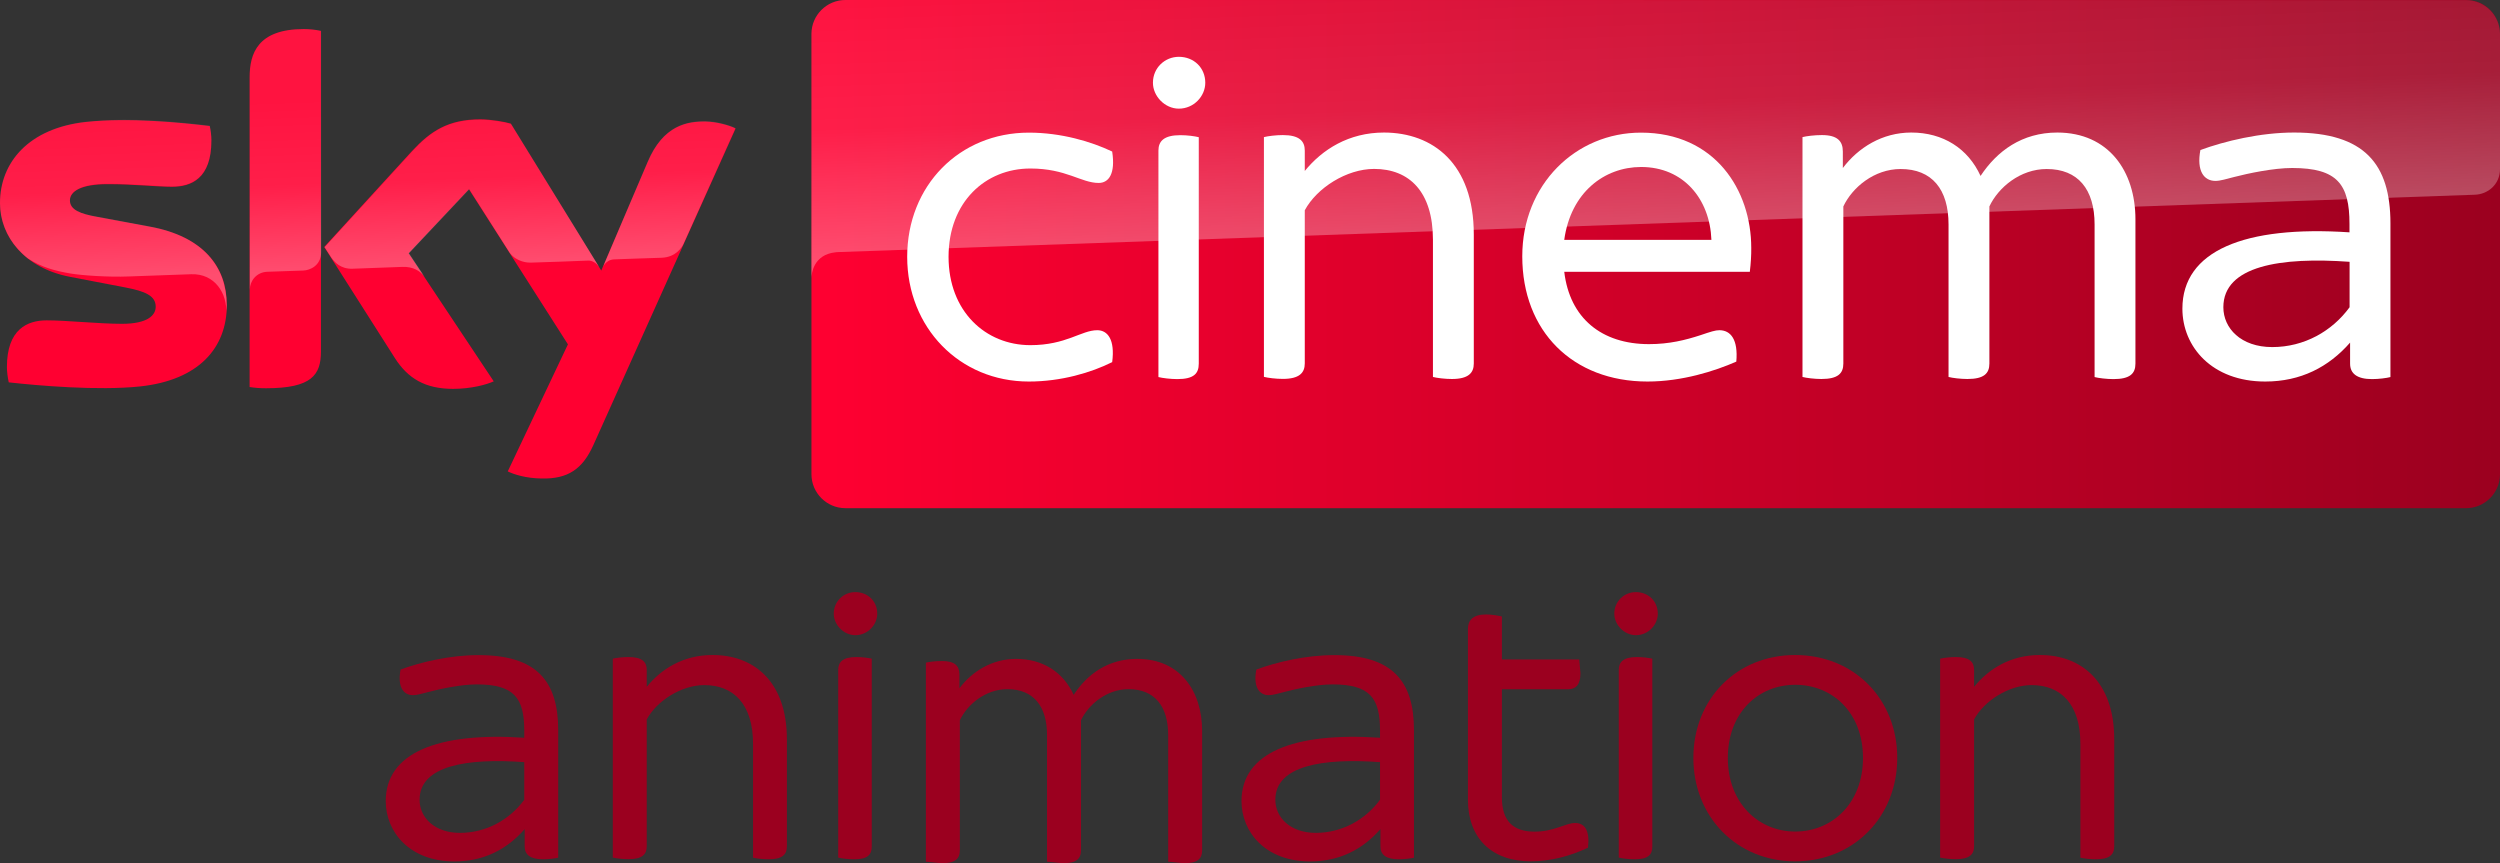 <svg enable-background="new 0 0 3718.6 500" version="1.1" viewBox="0 0 2459.8 849.38" xml:space="preserve" xmlns="http://www.w3.org/2000/svg">
<rect x="0" y="0" width="2459.8" height="849.38" fill="#333333" stroke="none"/>
<g transform="translate(-.039 -.04)">
	<g transform="translate(-126.12)" fill="#9b001f"><path d="m675.4 718.52v125.4c-3.3 0.8-9.4 1.6-15.1 1.6-12.2 0-17.9-4.5-17.9-12.6v-17.1c-17.5 20-40.3 31.8-69.2 31.8-43.5 0-67.5-28.5-67.5-59.4 0-47.2 50.5-68 136.3-62.3v-6.9c0-32.1-9.8-45.6-46.8-45.6-15.5 0-36.2 4.5-47.2 7.4-6.5 1.6-11.3 3.2-15.5 3.2-9.3 0-15.5-8.1-12.2-25.2 19.9-7.4 48.8-14.2 76.5-14.2 57.4-0.1 78.6 25.5 78.6 73.9m-33.4 68.4v-37c-56.2-4.1-103 3.3-103 37 0 17.1 14.2 32.6 39.9 32.6 26-0.1 48.8-13.1 63.1-32.6"/><path d="m1688.6 834.12c-17.1 8.1-36.6 13.4-56.2 13.4-38.6 0-61.9-22.8-61.9-60.6v-168.1c0-8.5 4.9-14.2 17.9-14.2 5.6 0 12.2 1.2 15.5 2v42.3h76.1l1.2 13.5c0 11.8-4.9 15.8-12.2 15.8h-65.1v106.3c0 22.8 10.5 33.8 32.1 33.8 19.5 0 30.5-8.5 39.9-8.5 9.8-0.1 14.7 8 12.7 24.3"/><path d="m1714.5 603.82c0-12.2 9.8-21.2 21.2-21.2 12.2 0 21.6 8.9 21.6 21.2 0 11-9.4 21.2-21.6 21.2-11.5-0.1-21.2-10.2-21.2-21.2m4.4 240v-184.7c0-7.7 4.5-12.6 17.9-12.6 5.6 0 11.8 0.8 15.1 1.6v184.8c0 8.2-4.1 12.6-17.5 12.6-5.7 0-12.2-0.8-15.5-1.7"/><path d="m1792.3 745.82c0-58.2 42.7-101.3 100.1-101.3 57.8 0 100.5 43.1 100.5 101.3 0 57.8-42.7 101.7-100.5 101.7-57.4 0-100.1-43.9-100.1-101.7m166.9 0c0-44.7-30.1-72-66.7-72-36.2 0-66.3 27.3-66.3 72 0 44.3 30.1 72.4 66.3 72.4 36.6 0 66.7-28.1 66.7-72.4"/><path d="m2206.4 727.52v105.4c0 7.8-4.5 12.6-17.9 12.6-5.6 0-12.2-0.8-15.4-1.6v-112c0-39-19.2-57.8-48-57.8-22.4 0-46.8 15.5-56.6 33.8v124.9c0 7.8-4.5 12.6-17.9 12.6-5.6 0-12.2-0.8-15.5-1.6v-195.7c3.3-0.8 9.8-1.6 15.5-1.6 13.5 0 17.9 4.9 17.9 12.6v16.7c14.2-17.5 35.8-31.3 64.7-31.3 39.8-0.1 73.2 25.2 73.2 83"/><path d="m1517.4 718.52v125.4c-3.3 0.8-9.4 1.6-15.1 1.6-12.2 0-17.9-4.5-17.9-12.6v-17.1c-17.5 20-40.3 31.8-69.2 31.8-43.5 0-67.5-28.5-67.5-59.4 0-47.2 50.5-68 136.3-62.3v-6.9c0-32.1-9.8-45.6-46.8-45.6-15.5 0-36.2 4.5-47.2 7.4-6.5 1.6-11.3 3.2-15.5 3.2-9.3 0-15.5-8.1-12.2-25.2 19.9-7.4 48.8-14.2 76.5-14.2 57.4-0.1 78.6 25.5 78.6 73.9m-33.4 68.4v-37c-56.2-4.1-103 3.3-103 37 0 17.1 14.2 32.6 39.9 32.6 26-0.1 48.8-13.1 63.1-32.6"/><path d="m900.4 727.52v105.4c0 7.8-4.5 12.6-17.9 12.6-5.6 0-12.2-0.8-15.4-1.6v-112c0-39-19.2-57.8-48-57.8-22.4 0-46.8 15.5-56.6 33.8v124.9c0 7.8-4.5 12.6-17.9 12.6-5.6 0-12.2-0.8-15.5-1.6v-195.7c3.3-0.8 9.8-1.6 15.5-1.6 13.5 0 17.9 4.9 17.9 12.6v16.7c14.2-17.5 35.8-31.3 64.7-31.3 39.8-0.1 73.2 25.2 73.2 83"/><path d="m946.5 603.82c0-12.2 9.8-21.2 21.2-21.2 12.2 0 21.6 8.9 21.6 21.2 0 11-9.4 21.2-21.6 21.2-11.5-0.1-21.2-10.2-21.2-21.2m4.4 240v-184.7c0-7.7 4.5-12.6 17.9-12.6 5.6 0 11.8 0.8 15.1 1.6v184.8c0 8.2-4.1 12.6-17.5 12.6-5.7 0-12.2-0.8-15.5-1.7"/></g>
		
		
		
		
		
		
		
		
	
	<g transform="translate(-15.061,-164.86)">
		<path d="m238.3 464.7c0 43-28 74.2-85.2 80.4-41.2 4.4-101-0.8-129.4-4-1-4.6-1.8-10.4-1.8-15 0-37.4 20.2-46 39.2-46 19.8 0 51 3.4 74 3.4 25.6 0 33.2-8.6 33.2-16.8 0-10.8-10.2-15.2-30-19l-54.2-10.4c-45-8.6-69-39.6-69-72.6 0-40 28.4-73.6 84.4-79.8 42.2-4.6 93.8 0.6 122 4 1 4.8 1.6 9.4 1.6 14.4 0 37.4-19.8 45.4-38.8 45.4-14.6 0-37.2-2.6-63.2-2.6-26.4 0-37.2 7.2-37.2 16 0 9.4 10.4 13.2 26.8 16.2l51.6 9.6c53.2 9.6 76 39.8 76 76.8m92.6 46c0 23-9 36.2-54 36.2-6 0-11.2-0.4-16.2-1.2v-304.8c0-23.2 7.8-47.4 53.2-47.4 5.8 0 11.6 0.6 17 1.8zm183.8 118c6 3 18 6.8 33.2 7 26.2 0.6 40.4-9.4 51-32.8l140-311.6c-5.8-3-18.6-6.6-29-6.8-18-0.4-42.2 3.2-57.6 40l-45.6 106.6-89-144.6c-5.8-1.8-19.8-4.2-30-4.2-31.6 0-49 11.6-67.2 31.2l-86.4 94.4 69.6 109.4c12.8 20 29.8 30.2 57.2 30.2 18 0 33-4.2 40-7.4l-83.8-126 59.4-63 97.4 152.6z" fill="#ff0031"/>
		
			<linearGradient id="b" x1="55.077" x2="276.59" y1="-1307.3" y2="-1307.3" gradientTransform="matrix(7.5,0,0,7.5,400.38,10220)" gradientUnits="userSpaceOnUse">
			<stop stop-color="#FF0031" offset="0"/>
			<stop stop-color="#9B001F" offset="1"/>
		</linearGradient>
		<path d="m2441.7 164.9h-1594.8c-18.4 0-33.4 15-33.4 33.4v433.2c0 18.4 15 33.4 33.4 33.4h1594.6c18.4 0 33.4-15 33.4-33.4v-433.4c-0.2-18.4-14.8-33.2-33.2-33.2" fill="url(#b)"/>
		
			<linearGradient id="c" x1="16.213" x2="20.655" y1="-2025.8" y2="-2025.8" gradientTransform="matrix(-1.316,-37.678,37.678,-1.316,76731,-1626.9)" gradientUnits="userSpaceOnUse">
			<stop stop-color="#fff" offset="0"/>
			<stop stop-color="#fff" stop-opacity=".4" offset=".5"/>
			<stop stop-color="#fff" stop-opacity=".25" offset="1"/>
		</linearGradient>
		<path d="m260.9 240.9v209c0-8.4 6.4-17.2 17.2-17.6 7.6-0.2 28.8-1 35.2-1.2 7-0.2 17.6-5 17.8-17.8v-218c-5.4-1.2-11.2-1.8-17-1.8-45.4 0.2-53.2 24.2-53.2 47.4m160 72.8-86.4 94.4 7 10.8c3 4 8.8 10.8 20.4 10.4 4.2-0.2 45.8-1.6 49.2-1.8 10.8-0.4 17.6 4.2 21.8 9.8l-15.4-23.2 59.4-63 39.8 62.6c7.2 9.4 18 9.6 20.4 9.6 2 0 54.4-1.8 56.6-2 3.6-0.2 7.8 1.8 11 6.4l-86.6-140.8c-5.8-1.8-19.8-4.2-30-4.2-31.6-0.2-49 11.2-67.2 31m-321.4-29c-56 6.2-84.4 39.6-84.4 79.8 0 20.6 9.4 40.4 27.4 54.6 13.6 9 27.6 12.4 41.4 14.8 11.4 2 38 3.8 57.8 3 6.2-0.2 51.8-1.8 61.6-2.2 23.2-0.8 35.6 19 34.4 38.8v-1c0.2-2.6 0.4-5.2 0.4-7.8 0-37-22.8-67.2-75.8-77l-51.6-9.6c-16.6-2.8-26.8-6.8-26.8-16.2 0-8.8 11-16.2 37.2-16.2 26 0 48.6 2.6 63.2 2.6 19 0 38.8-8 38.8-45.4 0-5-0.6-9.6-1.6-14.4-20.2-2.4-52.6-5.8-84.8-5.8-12.6 0.2-25.2 0.8-37.2 2m552.6 39.8-44.2 104.2c0-0.2 2.8-8.2 11.4-8.6 0 0 43.6-1.6 46.8-1.6 14.2-0.6 19.8-10.2 21.4-13.4l51.2-114.2c-5.8-3-18.6-6.6-29-6.8h-2.2c-17.8 0.2-40.6 5-55.4 40.4" enable-background="new    " fill="url(#c)" opacity=".3"/>
		
			<linearGradient id="a" x1="40.36" x2="44.803" y1="-2009.4" y2="-2009.4" gradientTransform="matrix(-1.956,-56.026,56.026,-1.956,114306,-1277.9)" gradientUnits="userSpaceOnUse">
			<stop stop-color="#fff" offset="0"/>
			<stop stop-color="#fff" stop-opacity=".4" offset=".5"/>
			<stop stop-color="#fff" stop-opacity=".25" offset="1"/>
		</linearGradient>
		<path d="m846.9 164.9c-18.4 0-33.4 15-33.4 33.4v240.6-0.2c0-3.6 1.4-23.4 24-25.6 0 0 1.2-0.2 3.2-0.2 98.6-3.4 1609.4-56.4 1609.4-56.4 12.6-0.4 24.8-9.8 24.8-25.4v-132.6c0-18.4-15-33.4-33.4-33.4z" enable-background="new    " fill="url(#a)" opacity=".3" Googl="true"/>
		<g fill="#fff">
			<path d="m907.7 417.6c0-70.2 51.5-122.2 119.7-122.2 31.9 0 61.4 8.8 82 18.6 3.4 22.1-3.5 30.9-13.3 30.9-17.2 0-31.9-14.2-67.2-14.2-44.2 0-80.5 32.9-80.5 86.9 0 53.5 36.3 86.9 80.5 86.9 35.3 0 50.1-14.7 65.8-14.7 10.3 0 17.6 9.3 14.7 31.4-20.6 10.3-50.1 19.1-82 19.1-68.2 0-119.7-53-119.7-122.7"/>
			<path d="m2116.2 380.8v141.9c0 9.8-5.4 15.2-21.6 15.2-6.9 0-14.7-1-18.6-2v-150.2c0-34.4-16.2-54.5-47.1-54.5-26 0-47.6 18.1-56.4 36.8v154.6c0 9.8-5.4 15.2-21.6 15.2-6.9 0-14.7-1-18.6-2v-150.1c0-34.4-16.2-54.5-47.1-54.5-26 0-47.6 18.1-56.4 36.8v154.6c0 9.8-5.4 15.2-21.6 15.2-6.8 0-14.7-1-18.6-2v-236c3.9-1 11.8-2 19.1-2 15.2 0 20.6 5.9 20.6 16.2v16.2c15.2-20.1 38.8-34.9 67.3-34.9 31.4 0 55.9 15.7 68.2 42.7 16.2-24.5 40.7-42.7 75.6-42.7 50.3 0.1 76.8 37.9 76.8 85.5"/>
			<path d="m1736.8 432.3h-182.6c5.4 45.7 36.8 71.2 83.4 71.2 20.1 0 35.8-4 50.6-8.8 10.3-3.5 14.7-4.9 18.6-4.9 11.3 0 18.6 9.3 16.7 30.9-21.1 9.3-53.5 19.6-87.4 19.6-73.6 0-123.2-49.5-123.2-123.2 0-70.7 52.6-121.7 116.8-121.7 72.7 0 108.5 56.4 108.5 113.4 0.1 6.9-0.4 15.2-1.4 23.5m-182.6-31.4h144.8c-1.5-40.2-27.5-71.7-69.2-71.7-36.3 0.1-69.2 25.1-75.6 71.7"/>
			<path d="m1465.2 395.5v127.1c0 9.3-5.4 15.2-21.6 15.2-6.8 0-14.7-1-18.6-2v-135c0-47.1-23.1-69.7-57.9-69.7-27 0-56.4 18.7-68.2 40.7v150.7c0 9.3-5.4 15.2-21.6 15.2-6.9 0-14.7-1-18.6-2v-235.9c3.9-1 11.8-2 18.6-2 16.2 0 21.6 5.9 21.6 15.2v20.1c17.2-21.1 43.2-37.8 78-37.8 48.1 0.1 88.3 30.5 88.3 100.2"/>
			<path d="m2367.1 384.7v151.2c-3.9 1-11.3 2-18.1 2-14.7 0-21.6-5.4-21.6-15.2v-20.7c-21.1 24.1-48.6 38.3-83.5 38.3-52.5 0-81.5-34.3-81.5-71.7 0-56.9 60.9-82 164.4-75.1v-8.3c0-38.8-11.8-55-56.4-55-18.6 0-43.7 5.4-56.9 8.8-7.9 2-13.8 3.9-18.6 3.9-11.3 0-18.7-9.8-14.8-30.4 24.1-8.8 58.9-17.2 92.3-17.2 69.2 0.1 94.7 31 94.7 89.4m-40.2 82.5v-44.7c-67.7-4.9-124.2 3.9-124.2 44.7 0 20.6 17.2 39.2 48.1 39.2 31.4 0 58.9-15.6 76.1-39.2"/>
			<path d="m1149.5 246.3c0-14.7 11.8-25.5 25.5-25.5 14.8 0 26 10.8 26 25.5 0 13.3-11.3 25.5-26 25.5-13.7 0-25.5-12.2-25.5-25.5m5.4 289.6v-222.8c0-9.3 5.4-15.2 21.6-15.2 6.9 0 14.2 1 18.1 2v222.8c0 9.8-4.9 15.2-21.1 15.2-6.8 0-14.6-1-18.6-2"/>
		</g>
	</g>
</g>
<path d="m1182.8 719.18v117.6c0 8.1-4.5 12.6-17.9 12.6l-15.5-1.6v-124.5c0-28.5-13.4-45.2-39-45.2-21.6 0-39.4 15.1-46.8 30.6v128.1c0 8.1-4.5 12.6-17.9 12.6l-15.5-1.6v-124.5c0-28.5-13.4-45.2-39-45.2-21.6 0-39.5 15.1-46.8 30.6v128.1c0 8.1-4.4 12.6-17.9 12.6l-15.5-1.6v-195.8c3.2-0.8 9.7-1.6 15.9-1.6 12.6 0 17.1 4.8 17.1 13.4v13.4c12.6-16.7 32.2-28.9 55.8-28.9 26.1 0 46.4 13 56.6 35.4 13.4-20.4 33.7-35.4 62.6-35.4 41.9 0 63.8 31.4 63.8 70.9" fill="#9b001f"/></svg>
